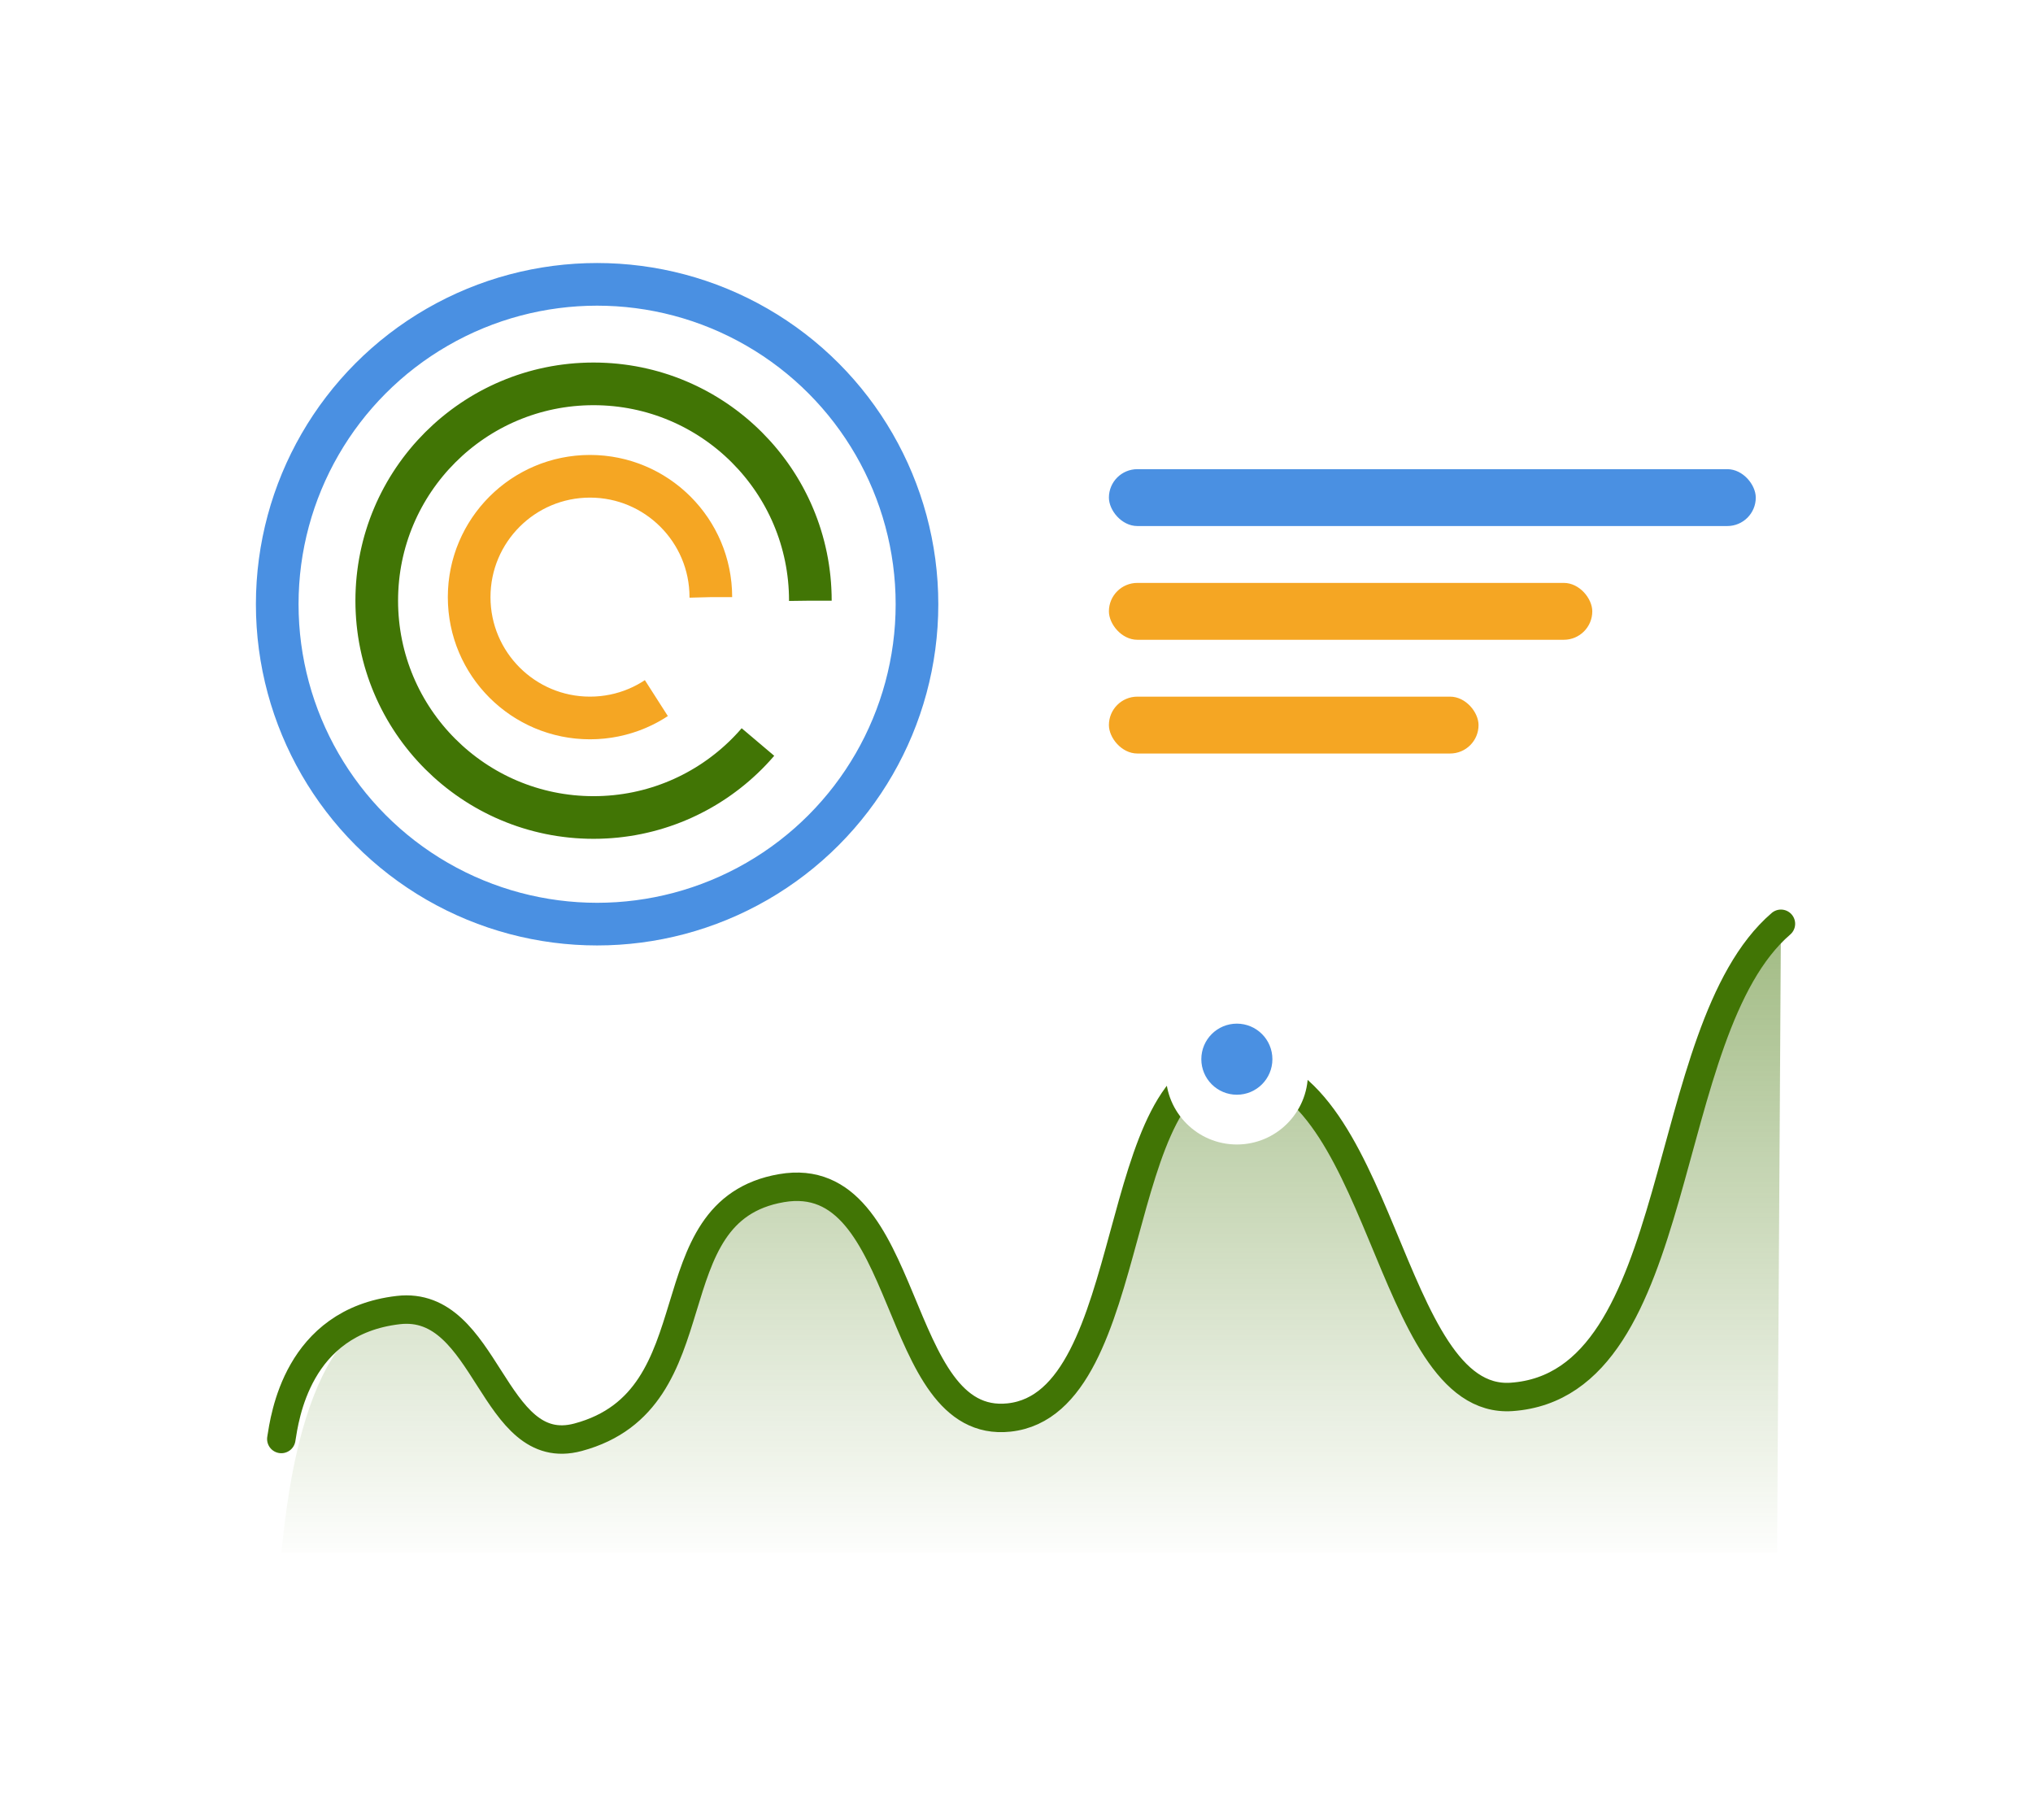<svg width="286" height="256" viewBox="0 0 286 256" fill="none" xmlns="http://www.w3.org/2000/svg">
<g filter="url(#filter0_d_0_288)">
<rect x="8" y="6" width="270" height="240" rx="12" fill="white"/>
</g>
<circle cx="84" cy="85" r="45" stroke="#4A90E2" stroke-width="6"/>
<circle r="30.5" transform="matrix(1 0 0 -1 83.5 84.5)" stroke="#417505" stroke-width="6" stroke-dasharray="170 9999"/>
<circle r="17" transform="matrix(1 0 0 -1 83 84)" stroke="#F5A623" stroke-width="6" stroke-dasharray="90 9999"/>
<rect x="156" y="66" width="91" height="8" rx="4" fill="#4A90E2"/>
<rect x="156" y="82" width="68" height="8" rx="4" fill="#F5A623"/>
<rect x="156" y="98" width="52" height="8" rx="4" fill="#F5A623"/>
<path d="M39.574 218.43C40.046 215.52 41.763 185.95 56.022 184.293C68.637 182.827 69.175 205.443 81.321 202.184C101.134 196.867 91.284 170.356 109.94 167.141C128.37 163.964 125.313 201.184 141.953 199.406C160.707 197.403 155.76 149.746 173.454 149.746C194.688 149.746 194.975 197.743 212.655 196.508C237.436 194.777 232.978 145.075 250.539 129.953L250 218.43H39.574Z" fill="url(#paint0_linear_0_288)"/>
<path d="M39.574 202.43C40.046 199.52 41.763 185.95 56.022 184.293C68.637 182.827 69.175 205.443 81.321 202.184C101.134 196.867 91.284 170.356 109.94 167.141C128.37 163.964 125.313 201.184 141.953 199.406C160.707 197.403 155.76 149.746 173.454 149.746C194.688 149.746 194.975 197.743 212.655 196.508C237.436 194.777 232.978 145.075 250.539 129.953" stroke="#417505" stroke-width="4" stroke-linecap="round"/>
<g filter="url(#filter1_d_0_288)">
<circle cx="174" cy="149" r="10" fill="white"/>
</g>
<circle cx="174" cy="149" r="5" fill="#4A90E2"/>
<defs>
<filter id="filter0_d_0_288" x="0" y="0" width="286" height="256" filterUnits="userSpaceOnUse" color-interpolation-filters="sRGB">
<feFlood flood-opacity="0" result="BackgroundImageFix"/>
<feColorMatrix in="SourceAlpha" type="matrix" values="0 0 0 0 0 0 0 0 0 0 0 0 0 0 0 0 0 0 127 0" result="hardAlpha"/>
<feOffset dy="2"/>
<feGaussianBlur stdDeviation="4"/>
<feColorMatrix type="matrix" values="0 0 0 0 0 0 0 0 0 0 0 0 0 0 0 0 0 0 0.082 0"/>
<feBlend mode="normal" in2="BackgroundImageFix" result="effect1_dropShadow_0_288"/>
<feBlend mode="normal" in="SourceGraphic" in2="effect1_dropShadow_0_288" result="shape"/>
</filter>
<filter id="filter1_d_0_288" x="156" y="133" width="36" height="36" filterUnits="userSpaceOnUse" color-interpolation-filters="sRGB">
<feFlood flood-opacity="0" result="BackgroundImageFix"/>
<feColorMatrix in="SourceAlpha" type="matrix" values="0 0 0 0 0 0 0 0 0 0 0 0 0 0 0 0 0 0 127 0" result="hardAlpha"/>
<feOffset dy="2"/>
<feGaussianBlur stdDeviation="4"/>
<feColorMatrix type="matrix" values="0 0 0 0 0 0 0 0 0 0 0 0 0 0 0 0 0 0 0.082 0"/>
<feBlend mode="normal" in2="BackgroundImageFix" result="effect1_dropShadow_0_288"/>
<feBlend mode="normal" in="SourceGraphic" in2="effect1_dropShadow_0_288" result="shape"/>
</filter>
<linearGradient id="paint0_linear_0_288" x1="39.574" y1="129.953" x2="39.574" y2="218.43" gradientUnits="userSpaceOnUse">
<stop stop-color="#417505" stop-opacity="0.496"/>
<stop offset="1" stop-color="#417505" stop-opacity="0.01"/>
</linearGradient>
</defs>
</svg>
